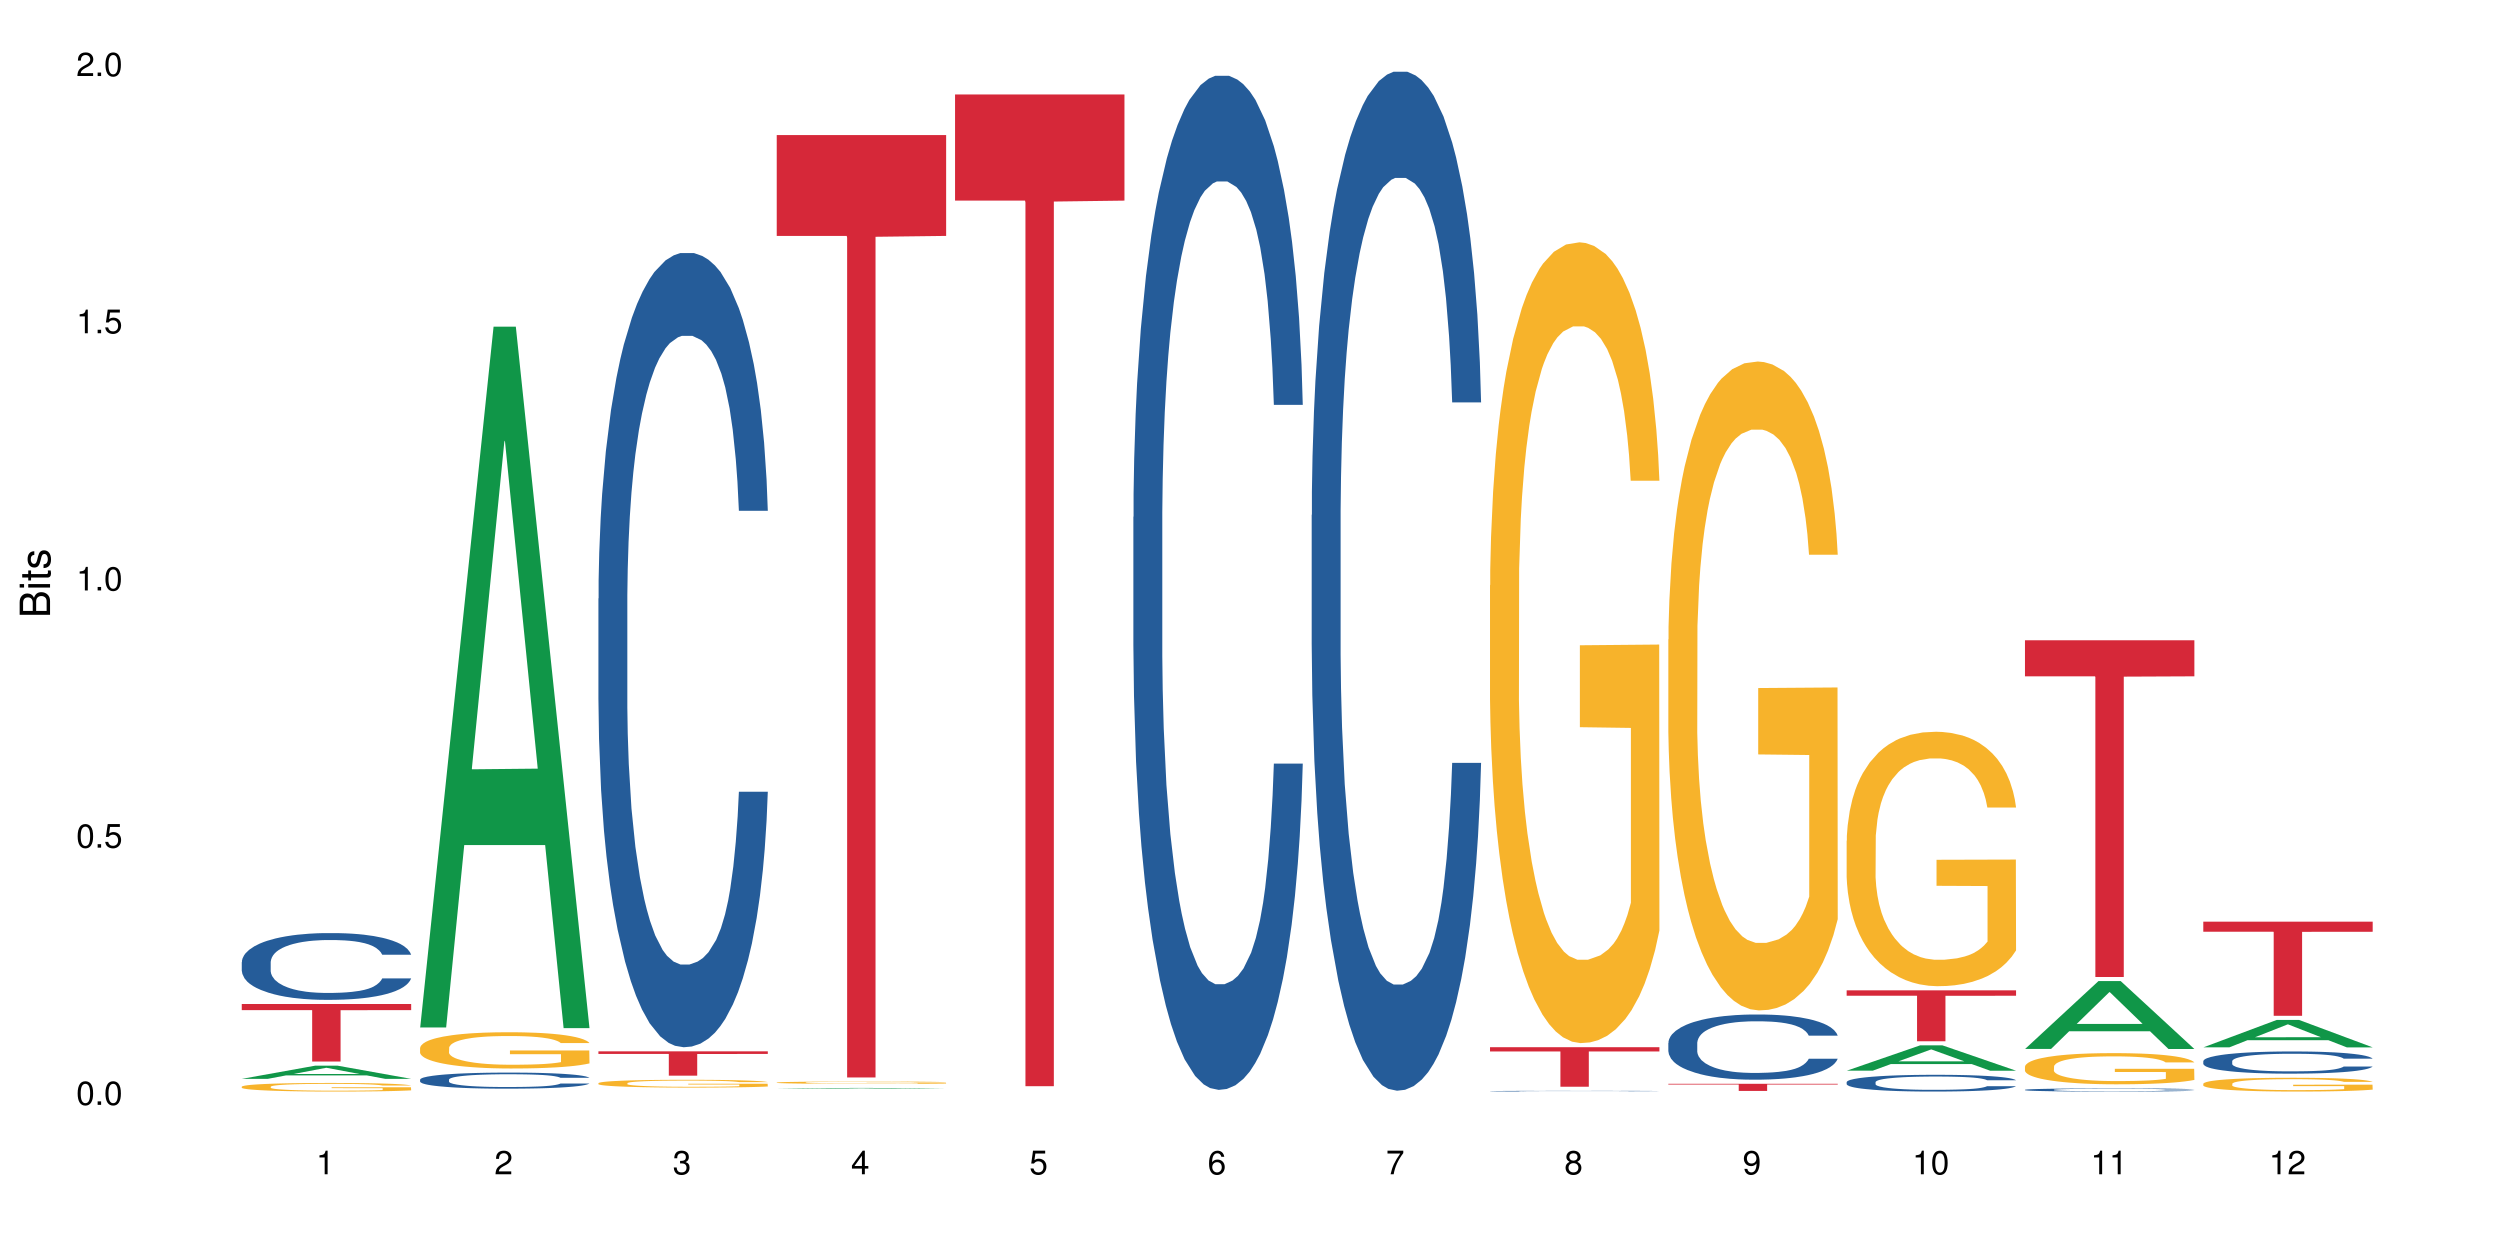 <?xml version="1.0" encoding="UTF-8"?>
<svg xmlns="http://www.w3.org/2000/svg" xmlns:xlink="http://www.w3.org/1999/xlink" width="720pt" height="360pt" viewBox="0 0 720 360" version="1.1">
<defs>
<g>
<symbol overflow="visible" id="glyph0-0">
<path style="stroke:none;" d=""/>
</symbol>
<symbol overflow="visible" id="glyph0-1">
<path style="stroke:none;" d="M 2.641 -6.797 C 2 -6.797 1.422 -6.531 1.078 -6.047 C 0.641 -5.453 0.406 -4.547 0.406 -3.297 C 0.406 -1 1.188 0.219 2.641 0.219 C 4.078 0.219 4.859 -1 4.859 -3.234 C 4.859 -4.562 4.656 -5.438 4.203 -6.047 C 3.844 -6.531 3.281 -6.797 2.641 -6.797 Z M 2.641 -6.047 C 3.547 -6.047 4 -5.125 4 -3.312 C 4 -1.375 3.562 -0.484 2.625 -0.484 C 1.734 -0.484 1.281 -1.422 1.281 -3.281 C 1.281 -5.141 1.734 -6.047 2.641 -6.047 Z M 2.641 -6.047 "/>
</symbol>
<symbol overflow="visible" id="glyph0-2">
<path style="stroke:none;" d="M 1.828 -1 L 0.828 -1 L 0.828 0 L 1.828 0 Z M 1.828 -1 "/>
</symbol>
<symbol overflow="visible" id="glyph0-3">
<path style="stroke:none;" d="M 4.562 -6.797 L 1.062 -6.797 L 0.547 -3.094 L 1.328 -3.094 C 1.719 -3.562 2.047 -3.734 2.578 -3.734 C 3.484 -3.734 4.062 -3.109 4.062 -2.094 C 4.062 -1.125 3.484 -0.531 2.578 -0.531 C 1.828 -0.531 1.375 -0.906 1.188 -1.672 L 0.328 -1.672 C 0.453 -1.109 0.547 -0.844 0.75 -0.594 C 1.125 -0.078 1.828 0.219 2.594 0.219 C 3.969 0.219 4.922 -0.781 4.922 -2.219 C 4.922 -3.562 4.031 -4.484 2.719 -4.484 C 2.25 -4.484 1.859 -4.359 1.469 -4.062 L 1.734 -5.969 L 4.562 -5.969 Z M 4.562 -6.797 "/>
</symbol>
<symbol overflow="visible" id="glyph0-4">
<path style="stroke:none;" d="M 2.484 -4.844 L 2.484 0 L 3.328 0 L 3.328 -6.797 L 2.766 -6.797 C 2.469 -5.75 2.281 -5.609 0.984 -5.453 L 0.984 -4.844 Z M 2.484 -4.844 "/>
</symbol>
<symbol overflow="visible" id="glyph0-5">
<path style="stroke:none;" d="M 4.859 -0.828 L 1.281 -0.828 C 1.359 -1.391 1.672 -1.75 2.5 -2.234 L 3.469 -2.75 C 4.406 -3.266 4.906 -3.969 4.906 -4.812 C 4.906 -5.375 4.672 -5.906 4.266 -6.266 C 3.859 -6.625 3.375 -6.797 2.719 -6.797 C 1.859 -6.797 1.219 -6.5 0.844 -5.922 C 0.609 -5.562 0.5 -5.125 0.484 -4.438 L 1.328 -4.438 C 1.359 -4.906 1.406 -5.188 1.531 -5.406 C 1.75 -5.812 2.188 -6.062 2.703 -6.062 C 3.469 -6.062 4.031 -5.516 4.031 -4.781 C 4.031 -4.25 3.719 -3.797 3.125 -3.438 L 2.234 -2.938 C 0.812 -2.141 0.406 -1.5 0.328 0 L 4.859 0 Z M 4.859 -0.828 "/>
</symbol>
<symbol overflow="visible" id="glyph0-6">
<path style="stroke:none;" d="M 2.125 -3.125 L 2.578 -3.125 C 3.516 -3.125 3.984 -2.703 3.984 -1.891 C 3.984 -1.031 3.469 -0.531 2.578 -0.531 C 1.656 -0.531 1.203 -0.984 1.156 -1.969 L 0.312 -1.969 C 0.344 -1.422 0.438 -1.078 0.609 -0.766 C 0.953 -0.109 1.625 0.219 2.547 0.219 C 3.953 0.219 4.859 -0.609 4.859 -1.906 C 4.859 -2.766 4.516 -3.25 3.703 -3.516 C 4.344 -3.766 4.656 -4.25 4.656 -4.938 C 4.656 -6.109 3.875 -6.797 2.578 -6.797 C 1.203 -6.797 0.484 -6.047 0.453 -4.609 L 1.297 -4.609 C 1.312 -5.016 1.344 -5.25 1.453 -5.453 C 1.641 -5.828 2.062 -6.062 2.594 -6.062 C 3.344 -6.062 3.797 -5.625 3.797 -4.906 C 3.797 -4.422 3.609 -4.141 3.25 -3.984 C 3.016 -3.891 2.719 -3.844 2.125 -3.844 Z M 2.125 -3.125 "/>
</symbol>
<symbol overflow="visible" id="glyph0-7">
<path style="stroke:none;" d="M 3.141 -1.625 L 3.141 0 L 3.984 0 L 3.984 -1.625 L 4.984 -1.625 L 4.984 -2.391 L 3.984 -2.391 L 3.984 -6.797 L 3.359 -6.797 L 0.266 -2.516 L 0.266 -1.625 Z M 3.141 -2.391 L 1 -2.391 L 3.141 -5.359 Z M 3.141 -2.391 "/>
</symbol>
<symbol overflow="visible" id="glyph0-8">
<path style="stroke:none;" d="M 4.781 -5.031 C 4.609 -6.141 3.891 -6.797 2.844 -6.797 C 2.094 -6.797 1.422 -6.438 1.031 -5.828 C 0.609 -5.172 0.406 -4.344 0.406 -3.094 C 0.406 -1.953 0.578 -1.234 0.984 -0.625 C 1.359 -0.078 1.953 0.219 2.703 0.219 C 3.984 0.219 4.922 -0.734 4.922 -2.078 C 4.922 -3.344 4.062 -4.234 2.844 -4.234 C 2.172 -4.234 1.641 -3.969 1.281 -3.469 C 1.281 -5.125 1.828 -6.047 2.797 -6.047 C 3.391 -6.047 3.797 -5.672 3.938 -5.031 Z M 2.734 -3.484 C 3.547 -3.484 4.062 -2.922 4.062 -2 C 4.062 -1.156 3.484 -0.531 2.703 -0.531 C 1.922 -0.531 1.328 -1.188 1.328 -2.047 C 1.328 -2.891 1.906 -3.484 2.734 -3.484 Z M 2.734 -3.484 "/>
</symbol>
<symbol overflow="visible" id="glyph0-9">
<path style="stroke:none;" d="M 4.984 -6.797 L 0.438 -6.797 L 0.438 -5.969 L 4.109 -5.969 C 2.5 -3.656 1.828 -2.234 1.328 0 L 2.219 0 C 2.594 -2.172 3.453 -4.047 4.984 -6.094 Z M 4.984 -6.797 "/>
</symbol>
<symbol overflow="visible" id="glyph0-10">
<path style="stroke:none;" d="M 3.75 -3.578 C 4.453 -4 4.688 -4.344 4.688 -4.984 C 4.688 -6.047 3.844 -6.797 2.641 -6.797 C 1.438 -6.797 0.594 -6.047 0.594 -4.984 C 0.594 -4.359 0.828 -4.016 1.516 -3.578 C 0.734 -3.203 0.359 -2.641 0.359 -1.891 C 0.359 -0.641 1.297 0.219 2.641 0.219 C 3.984 0.219 4.922 -0.641 4.922 -1.875 C 4.922 -2.641 4.531 -3.203 3.75 -3.578 Z M 2.641 -6.047 C 3.359 -6.047 3.812 -5.625 3.812 -4.969 C 3.812 -4.344 3.344 -3.922 2.641 -3.922 C 1.922 -3.922 1.453 -4.344 1.453 -4.984 C 1.453 -5.625 1.922 -6.047 2.641 -6.047 Z M 2.641 -3.203 C 3.484 -3.203 4.062 -2.672 4.062 -1.875 C 4.062 -1.062 3.484 -0.531 2.625 -0.531 C 1.797 -0.531 1.219 -1.078 1.219 -1.875 C 1.219 -2.672 1.797 -3.203 2.641 -3.203 Z M 2.641 -3.203 "/>
</symbol>
<symbol overflow="visible" id="glyph0-11">
<path style="stroke:none;" d="M 0.516 -1.547 C 0.672 -0.438 1.406 0.219 2.438 0.219 C 3.188 0.219 3.859 -0.141 4.266 -0.75 C 4.688 -1.406 4.891 -2.25 4.891 -3.484 C 4.891 -4.625 4.703 -5.359 4.312 -5.953 C 3.938 -6.5 3.344 -6.797 2.594 -6.797 C 1.297 -6.797 0.359 -5.844 0.359 -4.516 C 0.359 -3.25 1.234 -2.344 2.453 -2.344 C 3.094 -2.344 3.562 -2.578 4.016 -3.109 C 4 -1.453 3.469 -0.531 2.5 -0.531 C 1.906 -0.531 1.484 -0.906 1.359 -1.547 Z M 2.578 -6.062 C 3.375 -6.062 3.969 -5.406 3.969 -4.531 C 3.969 -3.688 3.375 -3.094 2.547 -3.094 C 1.734 -3.094 1.234 -3.672 1.234 -4.578 C 1.234 -5.438 1.797 -6.062 2.578 -6.062 Z M 2.578 -6.062 "/>
</symbol>
<symbol overflow="visible" id="glyph1-0">
<path style="stroke:none;" d=""/>
</symbol>
<symbol overflow="visible" id="glyph1-1">
<path style="stroke:none;" d="M 0 -0.953 L 0 -4.891 C 0 -5.719 -0.234 -6.344 -0.734 -6.797 C -1.188 -7.234 -1.812 -7.469 -2.5 -7.469 C -3.547 -7.469 -4.188 -7 -4.625 -5.875 C -4.984 -6.672 -5.641 -7.094 -6.531 -7.094 C -7.156 -7.094 -7.734 -6.859 -8.141 -6.391 C -8.562 -5.938 -8.75 -5.344 -8.75 -4.5 L -8.75 -0.953 Z M -4.984 -2.062 L -7.766 -2.062 L -7.766 -4.219 C -7.766 -4.844 -7.688 -5.203 -7.453 -5.5 C -7.219 -5.812 -6.859 -5.969 -6.375 -5.969 C -5.906 -5.969 -5.531 -5.812 -5.297 -5.5 C -5.062 -5.203 -4.984 -4.844 -4.984 -4.219 Z M -0.984 -2.062 L -4 -2.062 L -4 -4.781 C -4 -5.328 -3.859 -5.688 -3.578 -5.953 C -3.297 -6.219 -2.922 -6.359 -2.484 -6.359 C -2.062 -6.359 -1.688 -6.219 -1.406 -5.953 C -1.109 -5.688 -0.984 -5.328 -0.984 -4.781 Z M -0.984 -2.062 "/>
</symbol>
<symbol overflow="visible" id="glyph1-2">
<path style="stroke:none;" d="M -6.281 -1.797 L -6.281 -0.797 L 0 -0.797 L 0 -1.797 Z M -8.75 -1.797 L -8.75 -0.797 L -7.484 -0.797 L -7.484 -1.797 Z M -8.75 -1.797 "/>
</symbol>
<symbol overflow="visible" id="glyph1-3">
<path style="stroke:none;" d="M -6.281 -3.047 L -6.281 -2.016 L -8.016 -2.016 L -8.016 -1.016 L -6.281 -1.016 L -6.281 -0.172 L -5.469 -0.172 L -5.469 -1.016 L -0.719 -1.016 C -0.078 -1.016 0.281 -1.453 0.281 -2.234 C 0.281 -2.469 0.25 -2.719 0.188 -3.047 L -0.641 -3.047 C -0.609 -2.922 -0.594 -2.766 -0.594 -2.562 C -0.594 -2.141 -0.719 -2.016 -1.156 -2.016 L -5.469 -2.016 L -5.469 -3.047 Z M -6.281 -3.047 "/>
</symbol>
<symbol overflow="visible" id="glyph1-4">
<path style="stroke:none;" d="M -4.531 -5.25 C -5.766 -5.25 -6.469 -4.422 -6.469 -2.969 C -6.469 -1.516 -5.719 -0.562 -4.547 -0.562 C -3.562 -0.562 -3.094 -1.062 -2.734 -2.562 L -2.516 -3.484 C -2.344 -4.188 -2.094 -4.469 -1.625 -4.469 C -1.047 -4.469 -0.641 -3.875 -0.641 -3 C -0.641 -2.453 -0.797 -2 -1.062 -1.75 C -1.25 -1.594 -1.422 -1.531 -1.875 -1.469 L -1.875 -0.406 C -0.422 -0.453 0.281 -1.266 0.281 -2.922 C 0.281 -4.5 -0.5 -5.516 -1.719 -5.516 C -2.656 -5.516 -3.172 -4.984 -3.469 -3.734 L -3.703 -2.766 C -3.891 -1.953 -4.156 -1.609 -4.594 -1.609 C -5.172 -1.609 -5.547 -2.125 -5.547 -2.938 C -5.547 -3.75 -5.203 -4.172 -4.531 -4.203 Z M -4.531 -5.25 "/>
</symbol>
</g>
</defs>
<g id="surface84152">
<rect x="0" y="0" width="720" height="360" style="fill:rgb(100%,100%,100%);fill-opacity:1;stroke:none;"/>
<path style=" stroke:none;fill-rule:nonzero;fill:rgb(6.275%,58.824%,28.235%);fill-opacity:1;" d="M 69.629 310.707 L 69.68 310.703 L 90.793 306.91 L 97.203 306.91 L 118.418 310.711 L 110.965 310.711 L 105.648 309.719 L 82.348 309.719 L 77.137 310.707 L 69.629 310.707 L 84.59 309.309 L 103.512 309.305 L 94.074 307.531 L 93.973 307.527 L 93.867 307.539 L 84.535 309.305 L 84.59 309.309 Z M 69.629 310.707 "/>
<path style=" stroke:none;fill-rule:nonzero;fill:rgb(14.51%,36.078%,60%);fill-opacity:1;" d="M 69.629 277.102 L 69.688 277.082 L 69.688 276.66 L 69.867 275.992 L 70.285 275.148 L 70.699 274.57 L 71.77 273.531 L 73.258 272.531 L 74.805 271.758 L 75.938 271.301 L 76.949 270.949 L 79.27 270.297 L 80.754 269.965 L 82.363 269.664 L 84.324 269.367 L 85.754 269.191 L 88.965 268.91 L 91.348 268.785 L 93.191 268.734 L 97.176 268.734 L 99.559 268.805 L 101.281 268.891 L 103.188 269.031 L 104.793 269.191 L 107.59 269.578 L 110.09 270.07 L 111.219 270.352 L 113.004 270.895 L 114.371 271.422 L 115.324 271.879 L 116.395 272.531 L 117.348 273.32 L 118.062 274.219 L 118.418 274.973 L 110.09 274.973 L 109.672 274.27 L 109.195 273.727 L 108.305 273.004 L 107.41 272.496 L 106.16 271.984 L 105.031 271.652 L 103.484 271.316 L 102.117 271.105 L 100.688 270.949 L 99.32 270.844 L 96.699 270.738 L 93.668 270.738 L 92.535 270.773 L 90.215 270.914 L 88.965 271.035 L 87.18 271.281 L 85.934 271.512 L 84.445 271.863 L 83.434 272.16 L 82.184 272.617 L 81.289 273.023 L 80.281 273.602 L 79.684 274.043 L 79.148 274.535 L 78.672 275.113 L 78.316 275.73 L 78.078 276.379 L 77.961 277.012 L 77.961 279.738 L 78.078 280.371 L 78.375 281.109 L 79.148 282.18 L 80.281 283.113 L 81.59 283.852 L 82.84 284.379 L 83.551 284.625 L 84.504 284.906 L 85.992 285.258 L 88.133 285.609 L 89.383 285.75 L 91.285 285.891 L 93.25 285.961 L 95.867 285.961 L 98.188 285.891 L 99.734 285.801 L 101.344 285.66 L 103.543 285.363 L 104.91 285.082 L 106.102 284.746 L 106.996 284.414 L 107.59 284.133 L 108.48 283.586 L 109.195 282.988 L 109.73 282.375 L 110.09 281.777 L 118.418 281.777 L 118.062 282.48 L 117.523 283.164 L 116.988 283.676 L 116.156 284.289 L 115.203 284.836 L 113.836 285.449 L 112.707 285.855 L 111.219 286.293 L 109.852 286.629 L 108.363 286.926 L 106.16 287.277 L 104.734 287.453 L 103.188 287.613 L 101.344 287.754 L 99.02 287.875 L 96.523 287.945 L 94.203 287.965 L 91.703 287.93 L 89.859 287.859 L 87.418 287.699 L 84.387 287.383 L 82.184 287.051 L 80.457 286.715 L 78.969 286.363 L 77.305 285.891 L 75.164 285.117 L 73.855 284.52 L 72.961 284.027 L 71.949 283.34 L 71.234 282.727 L 70.402 281.742 L 69.809 280.492 L 69.629 279.527 Z M 69.629 277.102 "/>
<path style=" stroke:none;fill-rule:nonzero;fill:rgb(96.863%,70.196%,16.863%);fill-opacity:1;" d="M 69.629 312.953 L 69.688 312.949 L 69.688 312.906 L 69.926 312.805 L 70.523 312.664 L 71.297 312.547 L 72.129 312.457 L 72.664 312.41 L 73.555 312.344 L 74.328 312.293 L 76.293 312.191 L 78.793 312.094 L 80.16 312.055 L 81.707 312.016 L 83.91 311.973 L 84.922 311.957 L 88.016 311.922 L 91.523 311.898 L 95.391 311.891 L 97.176 311.895 L 99.617 311.902 L 102.949 311.926 L 104.852 311.949 L 106.34 311.973 L 107.887 312.004 L 109.789 312.047 L 111.574 312.102 L 113.004 312.156 L 114.43 312.223 L 115.621 312.297 L 116.633 312.375 L 117.523 312.473 L 118.062 312.551 L 118.418 312.629 L 110.148 312.629 L 109.672 312.551 L 109.137 312.488 L 108.242 312.414 L 107.352 312.359 L 106.457 312.316 L 104.793 312.258 L 103.363 312.223 L 101.578 312.191 L 99.855 312.168 L 97.891 312.156 L 96.699 312.152 L 93.547 312.152 L 90.691 312.168 L 89.027 312.188 L 87.836 312.203 L 86.168 312.238 L 85.16 312.266 L 84.562 312.281 L 82.777 312.352 L 81.59 312.418 L 80.934 312.461 L 80.102 312.527 L 79.508 312.59 L 78.852 312.68 L 78.496 312.746 L 78.02 312.902 L 77.961 313.309 L 78.137 313.395 L 78.496 313.488 L 78.969 313.57 L 79.684 313.656 L 80.398 313.723 L 81.648 313.809 L 82.719 313.867 L 83.551 313.906 L 85.16 313.969 L 85.812 313.988 L 87.359 314.027 L 88.965 314.059 L 90.93 314.086 L 92.418 314.102 L 94.797 314.113 L 97.832 314.113 L 101.402 314.098 L 103.664 314.082 L 105.211 314.062 L 106.219 314.047 L 107.469 314.023 L 108.363 314 L 109.195 313.973 L 110.207 313.938 L 110.207 313.395 L 95.512 313.391 L 95.512 313.141 L 118.359 313.137 L 118.418 314.023 L 117.168 314.082 L 115.621 314.141 L 114.133 314.188 L 112.586 314.227 L 110.387 314.27 L 108.602 314.297 L 105.863 314.328 L 103.363 314.348 L 100.746 314.363 L 98.426 314.367 L 95.691 314.371 L 93.25 314.367 L 90.633 314.352 L 88.551 314.336 L 86.645 314.312 L 84.742 314.281 L 82.363 314.234 L 80.816 314.195 L 79.207 314.148 L 77.602 314.094 L 76.176 314.031 L 75.223 313.984 L 74.27 313.93 L 73.258 313.859 L 72.309 313.785 L 71.594 313.715 L 70.938 313.633 L 70.461 313.559 L 69.988 313.457 L 69.75 313.375 L 69.629 313.305 Z M 69.629 312.953 "/>
<path style=" stroke:none;fill-rule:nonzero;fill:rgb(83.922%,15.686%,22.353%);fill-opacity:1;" d="M 69.629 289.145 L 118.418 289.145 L 118.418 290.918 L 98.086 290.934 L 98.086 305.73 L 89.902 305.73 L 89.902 290.949 L 89.785 290.918 L 69.629 290.918 Z M 69.629 289.145 "/>
<path style=" stroke:none;fill-rule:nonzero;fill:rgb(6.275%,58.824%,28.235%);fill-opacity:1;" d="M 120.984 295.914 L 121.039 295.727 L 142.148 94.086 L 148.559 94.086 L 169.773 296.105 L 162.32 296.105 L 157.004 243.371 L 133.703 243.371 L 128.492 295.914 L 120.984 295.914 L 135.945 221.559 L 154.867 221.367 L 145.434 127.09 L 145.328 126.902 L 145.223 127.473 L 135.895 221.367 L 135.945 221.559 Z M 120.984 295.914 "/>
<path style=" stroke:none;fill-rule:nonzero;fill:rgb(14.51%,36.078%,60%);fill-opacity:1;" d="M 120.984 310.922 L 121.047 310.918 L 121.047 310.816 L 121.223 310.656 L 121.641 310.453 L 122.055 310.312 L 123.129 310.062 L 124.613 309.824 L 126.16 309.637 L 127.293 309.527 L 128.305 309.441 L 130.625 309.285 L 132.113 309.203 L 133.719 309.133 L 135.684 309.062 L 137.109 309.02 L 140.324 308.949 L 142.703 308.922 L 144.547 308.91 L 148.535 308.91 L 150.914 308.926 L 152.637 308.945 L 154.543 308.98 L 156.148 309.02 L 158.945 309.113 L 161.445 309.23 L 162.574 309.297 L 164.359 309.43 L 165.727 309.555 L 166.68 309.668 L 167.75 309.824 L 168.703 310.012 L 169.418 310.23 L 169.773 310.41 L 161.445 310.41 L 161.027 310.242 L 160.551 310.109 L 159.66 309.938 L 158.766 309.812 L 157.516 309.691 L 156.387 309.609 L 154.84 309.531 L 153.473 309.48 L 152.043 309.441 L 150.676 309.418 L 148.059 309.391 L 145.023 309.391 L 143.891 309.398 L 141.57 309.434 L 140.324 309.465 L 138.539 309.523 L 137.289 309.578 L 135.801 309.66 L 134.789 309.734 L 133.539 309.844 L 132.648 309.941 L 131.637 310.082 L 131.039 310.188 L 130.504 310.305 L 130.031 310.445 L 129.672 310.594 L 129.434 310.75 L 129.316 310.902 L 129.316 311.559 L 129.434 311.711 L 129.73 311.891 L 130.504 312.148 L 131.637 312.371 L 132.945 312.551 L 134.195 312.676 L 134.906 312.734 L 135.859 312.805 L 137.348 312.887 L 139.488 312.973 L 140.738 313.008 L 142.645 313.039 L 144.605 313.059 L 147.223 313.059 L 149.543 313.039 L 151.09 313.02 L 152.699 312.984 L 154.898 312.914 L 156.27 312.848 L 157.457 312.766 L 158.352 312.684 L 158.945 312.617 L 159.84 312.484 L 160.551 312.344 L 161.086 312.195 L 161.445 312.051 L 169.773 312.051 L 169.418 312.219 L 168.883 312.383 L 168.348 312.508 L 167.512 312.656 L 166.562 312.785 L 165.191 312.934 L 164.062 313.031 L 162.574 313.137 L 161.207 313.219 L 159.719 313.289 L 157.516 313.375 L 156.09 313.418 L 154.543 313.457 L 152.699 313.488 L 150.379 313.52 L 147.879 313.535 L 145.559 313.539 L 143.059 313.531 L 141.215 313.516 L 138.777 313.477 L 135.742 313.402 L 133.539 313.32 L 131.812 313.238 L 130.328 313.156 L 128.66 313.039 L 126.52 312.855 L 125.211 312.711 L 124.316 312.594 L 123.305 312.426 L 122.594 312.277 L 121.758 312.043 L 121.164 311.742 L 120.984 311.508 Z M 120.984 310.922 "/>
<path style=" stroke:none;fill-rule:nonzero;fill:rgb(96.863%,70.196%,16.863%);fill-opacity:1;" d="M 120.984 301.758 L 121.047 301.75 L 121.047 301.559 L 121.281 301.129 L 121.879 300.539 L 122.652 300.051 L 123.484 299.668 L 124.02 299.469 L 124.914 299.184 L 125.688 298.973 L 127.648 298.543 L 130.148 298.145 L 131.516 297.973 L 133.062 297.809 L 135.266 297.629 L 136.277 297.562 L 139.371 297.41 L 142.883 297.312 L 146.75 297.285 L 148.535 297.293 L 150.973 297.332 L 154.305 297.438 L 156.207 297.531 L 157.695 297.629 L 159.242 297.754 L 161.148 297.941 L 162.934 298.172 L 164.359 298.402 L 165.789 298.688 L 166.977 298.992 L 167.988 299.324 L 168.883 299.727 L 169.418 300.059 L 169.773 300.395 L 161.504 300.395 L 161.027 300.059 L 160.492 299.805 L 159.602 299.488 L 158.707 299.258 L 157.816 299.078 L 156.148 298.832 L 154.723 298.676 L 152.938 298.543 L 151.211 298.457 L 149.246 298.402 L 148.059 298.383 L 144.902 298.383 L 142.047 298.449 L 140.383 298.523 L 139.191 298.602 L 137.527 298.746 L 136.516 298.859 L 135.918 298.934 L 134.133 299.23 L 132.945 299.496 L 132.289 299.68 L 131.457 299.965 L 130.863 300.223 L 130.207 300.605 L 129.852 300.891 L 129.375 301.539 L 129.316 303.254 L 129.492 303.617 L 129.852 304.008 L 130.328 304.352 L 131.039 304.715 L 131.754 304.992 L 133.004 305.363 L 134.074 305.613 L 134.906 305.773 L 136.516 306.031 L 137.168 306.117 L 138.715 306.289 L 140.324 306.422 L 142.285 306.535 L 143.773 306.594 L 146.152 306.641 L 149.188 306.641 L 152.758 306.586 L 155.02 306.508 L 156.566 306.434 L 157.578 306.363 L 158.828 306.262 L 159.719 306.164 L 160.551 306.059 L 161.562 305.898 L 161.562 303.617 L 146.867 303.609 L 146.867 302.539 L 169.715 302.531 L 169.773 306.262 L 168.523 306.516 L 166.977 306.766 L 165.492 306.957 L 163.941 307.117 L 161.742 307.301 L 159.957 307.414 L 157.219 307.547 L 154.723 307.633 L 152.102 307.691 L 149.781 307.719 L 147.047 307.73 L 144.605 307.711 L 141.988 307.652 L 139.906 307.578 L 138.004 307.48 L 136.098 307.355 L 133.719 307.156 L 132.172 306.996 L 130.566 306.793 L 128.957 306.555 L 127.531 306.297 L 126.578 306.098 L 125.625 305.867 L 124.613 305.582 L 123.664 305.258 L 122.949 304.961 L 122.293 304.629 L 121.82 304.312 L 121.344 303.887 L 121.105 303.543 L 120.984 303.246 Z M 120.984 301.758 "/>
<path style=" stroke:none;fill-rule:nonzero;fill:rgb(14.51%,36.078%,60%);fill-opacity:1;" d="M 172.344 172.406 L 172.402 172.199 L 172.402 167.18 L 172.578 159.234 L 172.996 149.199 L 173.414 142.301 L 174.484 129.969 L 175.973 118.051 L 177.52 108.852 L 178.648 103.414 L 179.66 99.234 L 181.98 91.5 L 183.469 87.527 L 185.074 83.973 L 187.039 80.418 L 188.465 78.328 L 191.68 74.984 L 194.059 73.52 L 195.902 72.891 L 199.891 72.891 L 202.27 73.727 L 203.996 74.773 L 205.898 76.445 L 207.504 78.328 L 210.301 82.926 L 212.801 88.781 L 213.93 92.125 L 215.715 98.605 L 217.086 104.879 L 218.035 110.316 L 219.109 118.051 L 220.059 127.457 L 220.773 138.121 L 221.129 147.109 L 212.801 147.109 L 212.383 138.746 L 211.906 132.266 L 211.016 123.695 L 210.125 117.633 L 208.875 111.57 L 207.742 107.598 L 206.195 103.625 L 204.828 101.117 L 203.398 99.234 L 202.031 97.98 L 199.414 96.727 L 196.379 96.727 L 195.25 97.145 L 192.93 98.816 L 191.68 100.281 L 189.895 103.207 L 188.645 105.926 L 187.156 110.105 L 186.145 113.66 L 184.895 119.094 L 184.004 123.902 L 182.992 130.805 L 182.398 136.031 L 181.863 141.883 L 181.387 148.781 L 181.027 156.102 L 180.789 163.836 L 180.672 171.363 L 180.672 203.766 L 180.789 211.293 L 181.09 220.074 L 181.863 232.828 L 182.992 243.906 L 184.301 252.688 L 185.551 258.961 L 186.266 261.887 L 187.215 265.23 L 188.703 269.414 L 190.848 273.594 L 192.094 275.266 L 194 276.941 L 195.961 277.777 L 198.582 277.777 L 200.902 276.941 L 202.449 275.895 L 204.055 274.223 L 206.258 270.668 L 207.625 267.324 L 208.812 263.352 L 209.707 259.379 L 210.301 256.031 L 211.195 249.551 L 211.906 242.445 L 212.445 235.125 L 212.801 228.02 L 221.129 228.02 L 220.773 236.383 L 220.238 244.535 L 219.703 250.598 L 218.871 257.914 L 217.918 264.395 L 216.551 271.715 L 215.418 276.52 L 213.93 281.746 L 212.562 285.719 L 211.074 289.273 L 208.875 293.457 L 207.445 295.547 L 205.898 297.43 L 204.055 299.102 L 201.734 300.562 L 199.234 301.398 L 196.914 301.609 L 194.414 301.191 L 192.57 300.355 L 190.133 298.473 L 187.098 294.711 L 184.895 290.738 L 183.172 286.766 L 181.684 282.586 L 180.016 276.941 L 177.875 267.742 L 176.566 260.633 L 175.672 254.777 L 174.664 246.625 L 173.949 239.309 L 173.117 227.602 L 172.52 212.758 L 172.344 201.258 Z M 172.344 172.406 "/>
<path style=" stroke:none;fill-rule:nonzero;fill:rgb(96.863%,70.196%,16.863%);fill-opacity:1;" d="M 172.344 311.941 L 172.402 311.941 L 172.402 311.898 L 172.641 311.805 L 173.234 311.68 L 174.008 311.574 L 174.84 311.492 L 175.375 311.449 L 176.27 311.387 L 177.043 311.344 L 179.004 311.25 L 181.504 311.164 L 182.875 311.125 L 184.422 311.094 L 186.621 311.055 L 187.633 311.039 L 190.727 311.004 L 194.238 310.984 L 198.105 310.98 L 199.891 310.98 L 202.328 310.988 L 205.66 311.012 L 207.566 311.031 L 209.051 311.055 L 210.598 311.078 L 212.504 311.121 L 214.289 311.172 L 215.715 311.219 L 217.145 311.281 L 218.336 311.348 L 219.344 311.418 L 220.238 311.504 L 220.773 311.578 L 221.129 311.648 L 212.859 311.648 L 212.383 311.578 L 211.848 311.52 L 210.957 311.453 L 210.062 311.402 L 209.172 311.363 L 207.504 311.312 L 206.078 311.277 L 204.293 311.25 L 202.566 311.23 L 200.605 311.219 L 199.414 311.215 L 196.262 311.215 L 193.402 311.23 L 191.738 311.246 L 190.547 311.262 L 188.883 311.293 L 187.871 311.316 L 187.277 311.336 L 185.492 311.398 L 184.301 311.457 L 183.648 311.496 L 182.812 311.555 L 182.219 311.613 L 181.562 311.695 L 181.207 311.754 L 180.73 311.895 L 180.672 312.266 L 180.852 312.344 L 181.207 312.426 L 181.684 312.5 L 182.398 312.578 L 183.109 312.637 L 184.359 312.719 L 185.43 312.773 L 186.266 312.809 L 187.871 312.863 L 188.527 312.879 L 190.074 312.918 L 191.68 312.945 L 193.641 312.973 L 195.129 312.984 L 197.508 312.992 L 200.543 312.992 L 204.113 312.98 L 206.375 312.965 L 207.922 312.949 L 208.934 312.934 L 210.184 312.91 L 211.074 312.891 L 211.906 312.867 L 212.918 312.832 L 212.918 312.344 L 198.223 312.34 L 198.223 312.109 L 221.07 312.109 L 221.129 312.91 L 219.883 312.969 L 218.336 313.02 L 216.848 313.062 L 215.301 313.098 L 213.098 313.137 L 211.312 313.16 L 208.578 313.188 L 206.078 313.207 L 203.461 313.219 L 201.141 313.227 L 198.402 313.227 L 195.961 313.223 L 193.344 313.211 L 191.262 313.195 L 189.359 313.176 L 187.453 313.148 L 185.074 313.105 L 183.527 313.07 L 181.922 313.027 L 180.316 312.977 L 178.887 312.918 L 177.934 312.875 L 176.984 312.828 L 175.973 312.766 L 175.02 312.695 L 174.305 312.633 L 173.652 312.559 L 173.176 312.492 L 172.699 312.398 L 172.461 312.328 L 172.344 312.262 Z M 172.344 311.941 "/>
<path style=" stroke:none;fill-rule:nonzero;fill:rgb(83.922%,15.686%,22.353%);fill-opacity:1;" d="M 172.344 302.789 L 221.129 302.789 L 221.129 303.539 L 200.797 303.547 L 200.797 309.801 L 192.617 309.801 L 192.617 303.551 L 192.496 303.539 L 172.344 303.539 Z M 172.344 302.789 "/>
<path style=" stroke:none;fill-rule:nonzero;fill:rgb(6.275%,58.824%,28.235%);fill-opacity:1;" d="M 223.699 313.629 L 223.75 313.629 L 244.859 313.332 L 251.273 313.332 L 272.488 313.633 L 265.031 313.633 L 259.715 313.551 L 236.418 313.551 L 231.203 313.629 L 223.699 313.629 L 238.656 313.52 L 257.578 313.52 L 248.145 313.379 L 247.938 313.379 L 238.605 313.52 L 238.656 313.52 Z M 223.699 313.629 "/>
<path style=" stroke:none;fill-rule:nonzero;fill:rgb(96.863%,70.196%,16.863%);fill-opacity:1;" d="M 223.699 311.77 L 223.758 311.77 L 223.758 311.754 L 223.996 311.727 L 224.59 311.691 L 225.363 311.66 L 226.195 311.633 L 226.734 311.621 L 227.625 311.602 L 228.398 311.59 L 230.363 311.562 L 232.859 311.535 L 234.23 311.527 L 235.777 311.516 L 237.977 311.504 L 238.988 311.5 L 242.082 311.488 L 245.594 311.484 L 249.461 311.48 L 251.246 311.48 L 253.684 311.484 L 257.016 311.492 L 258.922 311.496 L 260.41 311.504 L 261.957 311.512 L 263.859 311.523 L 265.645 311.539 L 267.074 311.555 L 268.5 311.57 L 269.691 311.59 L 270.703 311.613 L 271.594 311.637 L 272.129 311.66 L 272.488 311.68 L 264.215 311.68 L 263.742 311.66 L 263.203 311.645 L 262.312 311.621 L 261.422 311.609 L 260.527 311.598 L 258.863 311.582 L 257.434 311.57 L 255.648 311.562 L 253.922 311.559 L 251.961 311.555 L 250.77 311.551 L 247.617 311.551 L 244.762 311.555 L 243.094 311.562 L 241.906 311.566 L 240.238 311.574 L 239.227 311.582 L 238.633 311.586 L 236.848 311.605 L 235.656 311.625 L 235.004 311.637 L 234.168 311.652 L 233.574 311.672 L 232.922 311.695 L 232.562 311.711 L 232.086 311.754 L 232.027 311.863 L 232.207 311.887 L 232.562 311.914 L 233.039 311.934 L 233.754 311.957 L 234.469 311.977 L 235.719 312 L 236.789 312.016 L 237.621 312.027 L 239.227 312.043 L 239.883 312.047 L 241.43 312.059 L 243.035 312.066 L 245 312.074 L 246.484 312.078 L 248.867 312.082 L 251.898 312.082 L 255.469 312.078 L 257.73 312.074 L 259.277 312.066 L 260.289 312.062 L 261.539 312.059 L 262.43 312.051 L 263.266 312.043 L 264.277 312.035 L 264.277 311.887 L 249.578 311.887 L 249.578 311.82 L 272.426 311.816 L 272.488 312.059 L 271.238 312.074 L 269.691 312.09 L 268.203 312.102 L 266.656 312.113 L 264.453 312.125 L 262.668 312.133 L 259.934 312.141 L 257.434 312.145 L 254.816 312.148 L 252.496 312.152 L 249.758 312.152 L 247.32 312.148 L 244.699 312.148 L 242.617 312.141 L 240.715 312.137 L 238.812 312.129 L 236.43 312.113 L 234.883 312.105 L 233.277 312.09 L 231.672 312.078 L 230.242 312.059 L 229.293 312.047 L 228.34 312.031 L 227.328 312.016 L 226.375 311.992 L 225.66 311.973 L 225.008 311.953 L 224.531 311.934 L 224.055 311.906 L 223.816 311.883 L 223.699 311.863 Z M 223.699 311.77 "/>
<path style=" stroke:none;fill-rule:nonzero;fill:rgb(83.922%,15.686%,22.353%);fill-opacity:1;" d="M 223.699 38.891 L 272.488 38.891 L 272.488 67.941 L 252.152 68.195 L 252.152 310.301 L 243.973 310.301 L 243.973 68.453 L 243.855 67.941 L 223.699 67.941 Z M 223.699 38.891 "/>
<path style=" stroke:none;fill-rule:nonzero;fill:rgb(83.922%,15.686%,22.353%);fill-opacity:1;" d="M 275.055 27.207 L 323.844 27.207 L 323.844 57.777 L 303.508 58.047 L 303.508 312.816 L 295.328 312.816 L 295.328 58.316 L 295.211 57.777 L 275.055 57.777 Z M 275.055 27.207 "/>
<path style=" stroke:none;fill-rule:nonzero;fill:rgb(14.51%,36.078%,60%);fill-opacity:1;" d="M 326.41 148.906 L 326.469 148.641 L 326.469 142.234 L 326.648 132.09 L 327.066 119.273 L 327.48 110.465 L 328.555 94.715 L 330.039 79.496 L 331.586 67.75 L 332.719 60.809 L 333.73 55.469 L 336.051 45.594 L 337.535 40.52 L 339.145 35.98 L 341.105 31.441 L 342.535 28.773 L 345.746 24.504 L 348.129 22.633 L 349.973 21.832 L 353.957 21.832 L 356.34 22.902 L 358.062 24.234 L 359.969 26.371 L 361.574 28.773 L 364.371 34.648 L 366.871 42.121 L 368 46.395 L 369.785 54.668 L 371.152 62.68 L 372.105 69.621 L 373.176 79.496 L 374.129 91.512 L 374.844 105.125 L 375.199 116.605 L 366.871 116.605 L 366.453 105.926 L 365.977 97.652 L 365.086 86.703 L 364.191 78.965 L 362.941 71.223 L 361.812 66.148 L 360.266 61.078 L 358.898 57.871 L 357.469 55.469 L 356.102 53.867 L 353.484 52.266 L 350.449 52.266 L 349.316 52.801 L 346.996 54.938 L 345.746 56.805 L 343.961 60.543 L 342.715 64.012 L 341.227 69.352 L 340.215 73.891 L 338.965 80.832 L 338.074 86.973 L 337.062 95.781 L 336.465 102.457 L 335.93 109.93 L 335.453 118.742 L 335.098 128.086 L 334.859 137.961 L 334.742 147.574 L 334.742 188.953 L 334.859 198.562 L 335.156 209.777 L 335.93 226.062 L 337.062 240.211 L 338.371 251.422 L 339.621 259.43 L 340.332 263.168 L 341.285 267.441 L 342.773 272.781 L 344.914 278.117 L 346.164 280.254 L 348.066 282.391 L 350.031 283.457 L 352.648 283.457 L 354.969 282.391 L 356.516 281.055 L 358.125 278.918 L 360.324 274.383 L 361.691 270.109 L 362.883 265.039 L 363.777 259.965 L 364.371 255.695 L 365.262 247.418 L 365.977 238.34 L 366.512 228.996 L 366.871 219.922 L 375.199 219.922 L 374.844 230.598 L 374.309 241.012 L 373.77 248.754 L 372.938 258.098 L 371.988 266.371 L 370.617 275.715 L 369.488 281.855 L 368 288.531 L 366.633 293.602 L 365.145 298.141 L 362.941 303.48 L 361.516 306.148 L 359.969 308.555 L 358.125 310.688 L 355.805 312.559 L 353.305 313.625 L 350.984 313.891 L 348.484 313.359 L 346.641 312.289 L 344.199 309.887 L 341.168 305.082 L 338.965 300.012 L 337.238 294.938 L 335.754 289.598 L 334.086 282.391 L 331.945 270.645 L 330.637 261.566 L 329.742 254.094 L 328.73 243.68 L 328.016 234.336 L 327.184 219.387 L 326.59 200.434 L 326.41 185.75 Z M 326.41 148.906 "/>
<path style=" stroke:none;fill-rule:nonzero;fill:rgb(14.51%,36.078%,60%);fill-opacity:1;" d="M 377.766 148.352 L 377.828 148.082 L 377.828 141.645 L 378.004 131.449 L 378.422 118.574 L 378.84 109.723 L 379.91 93.895 L 381.395 78.605 L 382.945 66.801 L 384.074 59.828 L 385.086 54.461 L 387.406 44.539 L 388.895 39.441 L 390.5 34.879 L 392.465 30.32 L 393.891 27.637 L 397.105 23.344 L 399.484 21.469 L 401.328 20.664 L 405.316 20.664 L 407.695 21.734 L 409.422 23.078 L 411.324 25.223 L 412.93 27.637 L 415.727 33.539 L 418.227 41.051 L 419.355 45.344 L 421.141 53.656 L 422.508 61.707 L 423.461 68.68 L 424.531 78.605 L 425.484 90.676 L 426.199 104.359 L 426.555 115.891 L 418.227 115.891 L 417.809 105.164 L 417.332 96.848 L 416.441 85.848 L 415.547 78.07 L 414.301 70.289 L 413.168 65.191 L 411.621 60.098 L 410.254 56.875 L 408.824 54.461 L 407.457 52.852 L 404.84 51.242 L 401.805 51.242 L 400.676 51.781 L 398.352 53.926 L 397.105 55.805 L 395.32 59.559 L 394.07 63.047 L 392.582 68.41 L 391.57 72.973 L 390.32 79.945 L 389.43 86.117 L 388.418 94.969 L 387.824 101.676 L 387.285 109.188 L 386.812 118.039 L 386.453 127.426 L 386.215 137.352 L 386.098 147.008 L 386.098 188.59 L 386.215 198.246 L 386.512 209.512 L 387.285 225.875 L 388.418 240.094 L 389.727 251.359 L 390.977 259.406 L 391.691 263.164 L 392.641 267.453 L 394.129 272.82 L 396.27 278.184 L 397.52 280.332 L 399.426 282.477 L 401.387 283.551 L 404.004 283.551 L 406.328 282.477 L 407.875 281.137 L 409.48 278.988 L 411.68 274.43 L 413.051 270.137 L 414.238 265.039 L 415.133 259.945 L 415.727 255.652 L 416.621 247.336 L 417.332 238.215 L 417.867 228.828 L 418.227 219.707 L 426.555 219.707 L 426.199 230.438 L 425.664 240.898 L 425.129 248.676 L 424.293 258.066 L 423.344 266.383 L 421.973 275.77 L 420.844 281.941 L 419.355 288.645 L 417.988 293.742 L 416.5 298.305 L 414.301 303.668 L 412.871 306.352 L 411.324 308.766 L 409.48 310.91 L 407.16 312.789 L 404.66 313.863 L 402.34 314.129 L 399.84 313.594 L 397.996 312.52 L 395.559 310.105 L 392.523 305.277 L 390.32 300.18 L 388.598 295.086 L 387.109 289.719 L 385.441 282.477 L 383.301 270.672 L 381.992 261.555 L 381.098 254.043 L 380.086 243.582 L 379.375 234.191 L 378.539 219.168 L 377.945 200.125 L 377.766 185.371 Z M 377.766 148.352 "/>
<path style=" stroke:none;fill-rule:nonzero;fill:rgb(14.51%,36.078%,60%);fill-opacity:1;" d="M 429.125 314.25 L 429.184 314.25 L 429.184 314.242 L 429.363 314.238 L 429.777 314.227 L 430.195 314.219 L 431.266 314.207 L 432.754 314.199 L 434.301 314.188 L 435.43 314.184 L 436.441 314.18 L 438.762 314.172 L 440.25 314.168 L 441.855 314.164 L 443.82 314.164 L 445.246 314.16 L 448.461 314.156 L 460.777 314.156 L 462.68 314.16 L 464.285 314.16 L 467.082 314.164 L 469.582 314.172 L 470.711 314.172 L 472.496 314.18 L 473.867 314.184 L 474.816 314.191 L 475.891 314.199 L 476.84 314.207 L 477.555 314.215 L 477.91 314.227 L 469.582 314.227 L 469.164 314.219 L 468.691 314.211 L 467.797 314.203 L 466.906 314.199 L 465.656 314.191 L 464.523 314.188 L 462.977 314.184 L 461.609 314.184 L 460.18 314.18 L 458.812 314.18 L 456.195 314.176 L 453.16 314.176 L 452.031 314.18 L 448.461 314.18 L 446.676 314.184 L 445.426 314.188 L 443.938 314.191 L 442.926 314.195 L 441.676 314.199 L 440.785 314.203 L 439.773 314.211 L 439.18 314.215 L 438.645 314.219 L 438.168 314.227 L 437.809 314.234 L 437.57 314.242 L 437.453 314.246 L 437.453 314.277 L 437.57 314.285 L 437.871 314.293 L 438.645 314.305 L 439.773 314.316 L 441.082 314.324 L 442.332 314.332 L 443.047 314.332 L 443.996 314.336 L 445.484 314.34 L 447.629 314.344 L 448.875 314.348 L 459.23 314.348 L 460.836 314.344 L 463.039 314.34 L 464.406 314.34 L 465.598 314.336 L 466.488 314.332 L 467.082 314.328 L 467.977 314.32 L 468.691 314.316 L 469.227 314.309 L 469.582 314.301 L 477.91 314.301 L 477.555 314.309 L 476.484 314.324 L 475.652 314.328 L 474.699 314.336 L 473.332 314.344 L 472.199 314.348 L 470.711 314.352 L 469.344 314.355 L 467.855 314.359 L 465.656 314.363 L 464.227 314.363 L 462.68 314.367 L 460.836 314.367 L 458.516 314.371 L 449.352 314.371 L 446.914 314.367 L 443.879 314.363 L 441.676 314.359 L 439.953 314.355 L 438.465 314.352 L 436.797 314.348 L 434.656 314.34 L 433.348 314.332 L 432.457 314.328 L 431.445 314.32 L 430.73 314.312 L 429.898 314.301 L 429.301 314.285 L 429.125 314.277 Z M 429.125 314.25 "/>
<path style=" stroke:none;fill-rule:nonzero;fill:rgb(96.863%,70.196%,16.863%);fill-opacity:1;" d="M 429.125 168.566 L 429.184 168.355 L 429.184 164.145 L 429.422 154.664 L 430.016 141.605 L 430.789 130.863 L 431.621 122.438 L 432.156 118.016 L 433.051 111.695 L 433.824 107.062 L 435.789 97.586 L 438.285 88.738 L 439.656 84.945 L 441.203 81.367 L 443.402 77.363 L 444.414 75.891 L 447.508 72.52 L 451.02 70.414 L 454.887 69.781 L 456.672 69.992 L 459.109 70.836 L 462.441 73.152 L 464.348 75.258 L 465.832 77.363 L 467.379 80.102 L 469.285 84.316 L 471.07 89.371 L 472.496 94.426 L 473.926 100.746 L 475.117 107.484 L 476.125 114.855 L 477.02 123.703 L 477.555 131.074 L 477.91 138.445 L 469.641 138.445 L 469.164 131.074 L 468.629 125.387 L 467.738 118.438 L 466.844 113.383 L 465.953 109.379 L 464.285 103.902 L 462.859 100.535 L 461.074 97.586 L 459.348 95.688 L 457.387 94.426 L 456.195 94.004 L 453.043 94.004 L 450.188 95.48 L 448.52 97.164 L 447.328 98.848 L 445.664 102.008 L 444.652 104.535 L 444.059 106.219 L 442.273 112.75 L 441.082 118.648 L 440.43 122.648 L 439.594 128.969 L 439 134.656 L 438.344 143.082 L 437.988 149.398 L 437.512 163.723 L 437.453 201.637 L 437.633 209.641 L 437.988 218.273 L 438.465 225.855 L 439.18 233.859 L 439.891 239.969 L 441.141 248.184 L 442.215 253.66 L 443.047 257.242 L 444.652 262.93 L 445.309 264.824 L 446.855 268.613 L 448.461 271.562 L 450.422 274.09 L 451.91 275.355 L 454.293 276.406 L 457.324 276.406 L 460.895 275.145 L 463.156 273.461 L 464.703 271.773 L 465.715 270.301 L 466.965 267.984 L 467.855 265.875 L 468.691 263.559 L 469.699 259.98 L 469.699 209.641 L 455.004 209.43 L 455.004 185.84 L 477.852 185.629 L 477.91 267.984 L 476.664 273.672 L 475.117 279.145 L 473.629 283.359 L 472.082 286.941 L 469.879 290.941 L 468.094 293.469 L 465.359 296.418 L 462.859 298.312 L 460.242 299.578 L 457.922 300.211 L 455.184 300.418 L 452.746 300 L 450.125 298.734 L 448.043 297.051 L 446.141 294.945 L 444.234 292.207 L 441.855 287.781 L 440.309 284.203 L 438.703 279.777 L 437.098 274.512 L 435.668 268.824 L 434.715 264.402 L 433.766 259.348 L 432.754 253.027 L 431.801 245.867 L 431.086 239.336 L 430.434 231.965 L 429.957 225.016 L 429.48 215.535 L 429.242 207.953 L 429.125 201.426 Z M 429.125 168.566 "/>
<path style=" stroke:none;fill-rule:nonzero;fill:rgb(83.922%,15.686%,22.353%);fill-opacity:1;" d="M 429.125 301.598 L 477.91 301.598 L 477.91 302.816 L 457.578 302.828 L 457.578 312.977 L 449.398 312.977 L 449.398 302.84 L 449.277 302.816 L 429.125 302.816 Z M 429.125 301.598 "/>
<path style=" stroke:none;fill-rule:nonzero;fill:rgb(14.51%,36.078%,60%);fill-opacity:1;" d="M 480.48 300.352 L 480.539 300.332 L 480.539 299.922 L 480.719 299.27 L 481.133 298.445 L 481.551 297.879 L 482.621 296.867 L 484.109 295.891 L 485.656 295.133 L 486.785 294.688 L 487.797 294.344 L 490.117 293.711 L 491.605 293.387 L 493.211 293.094 L 495.176 292.801 L 496.605 292.629 L 499.816 292.355 L 502.195 292.234 L 504.039 292.184 L 508.027 292.184 L 510.406 292.254 L 512.133 292.34 L 514.035 292.477 L 515.645 292.629 L 518.441 293.008 L 520.938 293.488 L 522.07 293.762 L 523.855 294.293 L 525.223 294.809 L 526.176 295.254 L 527.246 295.891 L 528.195 296.66 L 528.91 297.535 L 529.27 298.273 L 520.938 298.273 L 520.523 297.586 L 520.047 297.055 L 519.152 296.352 L 518.262 295.855 L 517.012 295.359 L 515.883 295.031 L 514.336 294.707 L 512.965 294.5 L 511.539 294.344 L 510.168 294.242 L 507.551 294.141 L 504.516 294.141 L 503.387 294.176 L 501.066 294.312 L 499.816 294.43 L 498.031 294.672 L 496.781 294.895 L 495.293 295.238 L 494.285 295.531 L 493.035 295.977 L 492.141 296.371 L 491.129 296.938 L 490.535 297.363 L 490 297.844 L 489.523 298.41 L 489.168 299.012 L 488.93 299.645 L 488.809 300.266 L 488.809 302.922 L 488.93 303.539 L 489.227 304.262 L 490 305.309 L 491.129 306.215 L 492.438 306.938 L 493.688 307.453 L 494.402 307.691 L 495.355 307.965 L 496.84 308.309 L 498.984 308.652 L 500.234 308.789 L 502.137 308.926 L 504.102 308.996 L 506.719 308.996 L 509.039 308.926 L 510.586 308.84 L 512.191 308.703 L 514.395 308.414 L 515.762 308.137 L 516.953 307.812 L 517.844 307.484 L 518.441 307.211 L 519.332 306.68 L 520.047 306.098 L 520.582 305.496 L 520.938 304.914 L 529.27 304.914 L 528.91 305.598 L 528.375 306.27 L 527.84 306.766 L 527.008 307.367 L 526.055 307.898 L 524.688 308.5 L 523.555 308.895 L 522.07 309.32 L 520.699 309.648 L 519.215 309.938 L 517.012 310.281 L 515.582 310.453 L 514.035 310.609 L 512.191 310.746 L 509.871 310.867 L 507.371 310.934 L 505.051 310.953 L 502.555 310.918 L 500.711 310.848 L 498.27 310.695 L 495.234 310.387 L 493.035 310.059 L 491.309 309.734 L 489.82 309.391 L 488.156 308.926 L 486.012 308.172 L 484.703 307.59 L 483.812 307.109 L 482.801 306.441 L 482.086 305.84 L 481.254 304.879 L 480.656 303.66 L 480.48 302.719 Z M 480.48 300.352 "/>
<path style=" stroke:none;fill-rule:nonzero;fill:rgb(96.863%,70.196%,16.863%);fill-opacity:1;" d="M 480.48 184.164 L 480.539 183.992 L 480.539 180.578 L 480.777 172.898 L 481.371 162.316 L 482.145 153.613 L 482.98 146.785 L 483.516 143.199 L 484.406 138.082 L 485.18 134.324 L 487.145 126.645 L 489.641 119.477 L 491.012 116.406 L 492.559 113.504 L 494.758 110.262 L 495.77 109.066 L 498.863 106.336 L 502.375 104.629 L 506.242 104.117 L 508.027 104.285 L 510.465 104.969 L 513.797 106.848 L 515.703 108.555 L 517.191 110.262 L 518.738 112.48 L 520.641 115.895 L 522.426 119.988 L 523.855 124.086 L 525.281 129.207 L 526.473 134.668 L 527.484 140.641 L 528.375 147.809 L 528.91 153.781 L 529.27 159.758 L 520.996 159.758 L 520.523 153.781 L 519.988 149.176 L 519.094 143.543 L 518.203 139.445 L 517.309 136.203 L 515.645 131.766 L 514.215 129.035 L 512.43 126.645 L 510.703 125.109 L 508.742 124.086 L 507.551 123.742 L 504.398 123.742 L 501.543 124.938 L 499.875 126.305 L 498.688 127.668 L 497.02 130.23 L 496.008 132.277 L 495.414 133.645 L 493.629 138.934 L 492.438 143.711 L 491.785 146.957 L 490.953 152.074 L 490.355 156.684 L 489.703 163.512 L 489.344 168.633 L 488.867 180.238 L 488.809 210.957 L 488.988 217.445 L 489.344 224.441 L 489.82 230.586 L 490.535 237.07 L 491.25 242.02 L 492.5 248.676 L 493.57 253.113 L 494.402 256.016 L 496.008 260.625 L 496.664 262.16 L 498.211 265.234 L 499.816 267.621 L 501.781 269.672 L 503.266 270.695 L 505.648 271.547 L 508.684 271.547 L 512.25 270.523 L 514.512 269.16 L 516.059 267.793 L 517.07 266.598 L 518.32 264.723 L 519.215 263.016 L 520.047 261.137 L 521.059 258.234 L 521.059 217.445 L 506.363 217.273 L 506.363 198.156 L 529.207 197.988 L 529.27 264.723 L 528.02 269.328 L 526.473 273.766 L 524.984 277.18 L 523.438 280.082 L 521.234 283.324 L 519.449 285.371 L 516.715 287.762 L 514.215 289.297 L 511.598 290.32 L 509.277 290.832 L 506.539 291.004 L 504.102 290.664 L 501.484 289.641 L 499.398 288.273 L 497.496 286.566 L 495.594 284.348 L 493.211 280.766 L 491.664 277.863 L 490.059 274.277 L 488.453 270.012 L 487.023 265.402 L 486.074 261.82 L 485.121 257.723 L 484.109 252.602 L 483.156 246.801 L 482.441 241.508 L 481.789 235.535 L 481.312 229.902 L 480.836 222.223 L 480.598 216.078 L 480.48 210.789 Z M 480.48 184.164 "/>
<path style=" stroke:none;fill-rule:nonzero;fill:rgb(83.922%,15.686%,22.353%);fill-opacity:1;" d="M 480.48 312.129 L 529.27 312.129 L 529.27 312.352 L 508.934 312.352 L 508.934 314.18 L 500.754 314.18 L 500.754 312.355 L 500.637 312.352 L 480.48 312.352 Z M 480.48 312.129 "/>
<path style=" stroke:none;fill-rule:nonzero;fill:rgb(6.275%,58.824%,28.235%);fill-opacity:1;" d="M 531.836 308.359 L 531.887 308.352 L 553 301.059 L 559.41 301.059 L 580.625 308.367 L 573.172 308.367 L 567.855 306.457 L 544.555 306.457 L 539.344 308.359 L 531.836 308.359 L 546.797 305.668 L 565.719 305.664 L 556.281 302.254 L 556.18 302.246 L 556.074 302.266 L 546.742 305.664 L 546.797 305.668 Z M 531.836 308.359 "/>
<path style=" stroke:none;fill-rule:nonzero;fill:rgb(14.51%,36.078%,60%);fill-opacity:1;" d="M 531.836 311.645 L 531.895 311.641 L 531.895 311.535 L 532.074 311.367 L 532.492 311.156 L 532.906 311.008 L 533.977 310.75 L 535.465 310.496 L 537.012 310.305 L 538.145 310.188 L 539.152 310.102 L 541.477 309.938 L 542.961 309.855 L 544.57 309.777 L 546.531 309.703 L 547.961 309.66 L 551.172 309.59 L 553.555 309.559 L 555.398 309.547 L 559.383 309.547 L 561.762 309.562 L 563.488 309.586 L 565.395 309.621 L 567 309.66 L 569.797 309.758 L 572.293 309.879 L 573.426 309.949 L 575.211 310.086 L 576.578 310.219 L 577.531 310.336 L 578.602 310.496 L 579.555 310.695 L 580.266 310.922 L 580.625 311.109 L 572.293 311.109 L 571.879 310.934 L 571.402 310.797 L 570.508 310.617 L 569.617 310.488 L 568.367 310.359 L 567.238 310.277 L 565.691 310.195 L 564.32 310.141 L 562.895 310.102 L 561.527 310.074 L 558.906 310.047 L 555.875 310.047 L 554.742 310.059 L 552.422 310.094 L 551.172 310.125 L 549.387 310.184 L 548.137 310.242 L 546.652 310.332 L 545.641 310.406 L 544.391 310.52 L 543.496 310.621 L 542.484 310.766 L 541.891 310.879 L 541.355 311 L 540.879 311.145 L 540.523 311.301 L 540.285 311.465 L 540.164 311.621 L 540.164 312.305 L 540.285 312.465 L 540.582 312.652 L 541.355 312.918 L 542.484 313.152 L 543.797 313.34 L 545.043 313.473 L 545.758 313.531 L 546.711 313.602 L 548.199 313.691 L 550.34 313.781 L 551.59 313.816 L 553.492 313.852 L 555.457 313.867 L 558.074 313.867 L 560.395 313.852 L 561.941 313.828 L 563.547 313.793 L 565.75 313.719 L 567.117 313.648 L 568.309 313.562 L 569.199 313.48 L 569.797 313.41 L 570.688 313.273 L 571.402 313.121 L 571.938 312.969 L 572.293 312.816 L 580.625 312.816 L 580.266 312.996 L 579.73 313.168 L 579.195 313.293 L 578.363 313.449 L 577.41 313.586 L 576.043 313.738 L 574.914 313.84 L 573.426 313.953 L 572.059 314.035 L 570.57 314.109 L 568.367 314.199 L 566.941 314.242 L 565.395 314.281 L 563.547 314.316 L 561.227 314.348 L 558.73 314.367 L 556.41 314.371 L 553.91 314.363 L 552.066 314.344 L 549.625 314.305 L 546.59 314.227 L 544.391 314.141 L 542.664 314.059 L 541.176 313.969 L 539.512 313.852 L 537.371 313.656 L 536.059 313.508 L 535.168 313.383 L 534.156 313.211 L 533.441 313.055 L 532.609 312.809 L 532.016 312.496 L 531.836 312.254 Z M 531.836 311.645 "/>
<path style=" stroke:none;fill-rule:nonzero;fill:rgb(96.863%,70.196%,16.863%);fill-opacity:1;" d="M 531.836 242.133 L 531.895 242.062 L 531.895 240.727 L 532.133 237.715 L 532.727 233.566 L 533.5 230.152 L 534.336 227.477 L 534.871 226.07 L 535.762 224.062 L 536.535 222.59 L 538.5 219.578 L 541 216.766 L 542.367 215.562 L 543.914 214.426 L 546.117 213.152 L 547.129 212.684 L 550.223 211.613 L 553.73 210.945 L 557.598 210.742 L 559.383 210.812 L 561.824 211.078 L 565.156 211.812 L 567.059 212.484 L 568.547 213.152 L 570.094 214.023 L 571.996 215.363 L 573.781 216.969 L 575.211 218.574 L 576.637 220.582 L 577.828 222.723 L 578.84 225.066 L 579.73 227.875 L 580.266 230.219 L 580.625 232.562 L 572.355 232.562 L 571.879 230.219 L 571.344 228.41 L 570.449 226.203 L 569.559 224.598 L 568.664 223.324 L 567 221.586 L 565.57 220.516 L 563.785 219.578 L 562.062 218.977 L 560.098 218.574 L 558.906 218.441 L 555.754 218.441 L 552.898 218.91 L 551.23 219.445 L 550.043 219.98 L 548.375 220.984 L 547.363 221.785 L 546.77 222.32 L 544.984 224.395 L 543.797 226.27 L 543.141 227.543 L 542.309 229.551 L 541.711 231.355 L 541.059 234.035 L 540.703 236.039 L 540.227 240.594 L 540.164 252.637 L 540.344 255.18 L 540.703 257.926 L 541.176 260.336 L 541.891 262.879 L 542.605 264.82 L 543.855 267.43 L 544.926 269.168 L 545.758 270.305 L 547.363 272.113 L 548.02 272.715 L 549.566 273.922 L 551.172 274.855 L 553.137 275.66 L 554.625 276.062 L 557.004 276.395 L 560.039 276.395 L 563.609 275.996 L 565.867 275.461 L 567.414 274.926 L 568.426 274.457 L 569.676 273.719 L 570.57 273.051 L 571.402 272.312 L 572.414 271.176 L 572.414 255.18 L 557.719 255.113 L 557.719 247.617 L 580.566 247.551 L 580.625 273.719 L 579.375 275.527 L 577.828 277.266 L 576.34 278.605 L 574.793 279.742 L 572.594 281.016 L 570.809 281.816 L 568.07 282.754 L 565.57 283.355 L 562.953 283.758 L 560.633 283.957 L 557.895 284.027 L 555.457 283.891 L 552.84 283.488 L 550.758 282.953 L 548.852 282.285 L 546.949 281.414 L 544.57 280.012 L 543.023 278.871 L 541.414 277.469 L 539.809 275.793 L 538.379 273.988 L 537.43 272.582 L 536.477 270.977 L 535.465 268.969 L 534.512 266.691 L 533.801 264.617 L 533.145 262.273 L 532.668 260.066 L 532.191 257.055 L 531.953 254.645 L 531.836 252.57 Z M 531.836 242.133 "/>
<path style=" stroke:none;fill-rule:nonzero;fill:rgb(83.922%,15.686%,22.353%);fill-opacity:1;" d="M 531.836 285.207 L 580.625 285.207 L 580.625 286.777 L 560.289 286.789 L 560.289 299.879 L 552.109 299.879 L 552.109 286.805 L 551.992 286.777 L 531.836 286.777 Z M 531.836 285.207 "/>
<path style=" stroke:none;fill-rule:nonzero;fill:rgb(6.275%,58.824%,28.235%);fill-opacity:1;" d="M 583.191 302.102 L 583.246 302.082 L 604.355 282.555 L 610.766 282.555 L 631.98 302.117 L 624.527 302.117 L 619.211 297.012 L 595.91 297.012 L 590.699 302.102 L 583.191 302.102 L 598.152 294.898 L 617.074 294.883 L 607.637 285.75 L 607.535 285.734 L 607.43 285.789 L 598.102 294.883 L 598.152 294.898 Z M 583.191 302.102 "/>
<path style=" stroke:none;fill-rule:nonzero;fill:rgb(14.51%,36.078%,60%);fill-opacity:1;" d="M 583.191 313.855 L 583.25 313.855 L 583.25 313.836 L 583.43 313.805 L 583.848 313.766 L 584.262 313.738 L 585.336 313.688 L 586.82 313.641 L 588.367 313.605 L 589.5 313.582 L 590.512 313.566 L 592.832 313.535 L 594.32 313.52 L 595.926 313.508 L 597.887 313.492 L 599.316 313.484 L 602.527 313.469 L 604.91 313.465 L 606.754 313.461 L 610.738 313.461 L 613.121 313.465 L 614.844 313.469 L 616.75 313.477 L 618.355 313.484 L 621.152 313.5 L 623.652 313.523 L 624.781 313.539 L 626.566 313.562 L 627.934 313.59 L 628.887 313.609 L 629.957 313.641 L 630.91 313.68 L 631.625 313.723 L 631.98 313.758 L 623.652 313.758 L 623.234 313.723 L 622.758 313.699 L 621.867 313.664 L 620.973 313.641 L 619.723 313.617 L 618.594 313.602 L 617.047 313.582 L 615.68 313.574 L 614.25 313.566 L 612.883 313.562 L 610.266 313.555 L 607.23 313.555 L 606.098 313.559 L 603.777 313.566 L 602.527 313.57 L 600.746 313.582 L 599.496 313.594 L 598.008 313.609 L 596.996 313.625 L 595.746 313.645 L 594.855 313.664 L 593.844 313.691 L 593.246 313.711 L 592.711 313.734 L 592.234 313.762 L 591.879 313.793 L 591.641 313.824 L 591.523 313.852 L 591.523 313.98 L 591.641 314.012 L 591.938 314.047 L 592.711 314.098 L 593.844 314.141 L 595.152 314.176 L 596.402 314.203 L 597.113 314.211 L 598.066 314.227 L 599.555 314.242 L 601.695 314.258 L 602.945 314.266 L 604.848 314.273 L 606.812 314.277 L 609.43 314.277 L 611.75 314.273 L 613.297 314.27 L 614.906 314.262 L 617.105 314.246 L 618.477 314.234 L 619.664 314.219 L 620.559 314.203 L 621.152 314.191 L 622.043 314.164 L 622.758 314.137 L 623.293 314.105 L 623.652 314.078 L 631.98 314.078 L 631.625 314.113 L 631.09 314.145 L 630.555 314.168 L 629.719 314.195 L 628.77 314.223 L 627.398 314.25 L 626.27 314.27 L 624.781 314.293 L 623.414 314.309 L 621.926 314.32 L 619.723 314.34 L 618.297 314.348 L 616.75 314.355 L 614.906 314.359 L 612.586 314.367 L 610.086 314.371 L 607.766 314.371 L 605.266 314.367 L 603.422 314.367 L 600.98 314.359 L 597.949 314.344 L 595.746 314.328 L 594.02 314.312 L 592.535 314.297 L 590.867 314.273 L 588.727 314.234 L 587.418 314.207 L 586.523 314.184 L 585.512 314.152 L 584.797 314.125 L 583.965 314.078 L 583.371 314.02 L 583.191 313.973 Z M 583.191 313.855 "/>
<path style=" stroke:none;fill-rule:nonzero;fill:rgb(96.863%,70.196%,16.863%);fill-opacity:1;" d="M 583.191 307.145 L 583.25 307.137 L 583.25 306.973 L 583.488 306.605 L 584.086 306.098 L 584.859 305.68 L 585.691 305.352 L 586.227 305.176 L 587.117 304.93 L 587.895 304.75 L 589.855 304.383 L 592.355 304.035 L 593.723 303.891 L 595.27 303.75 L 597.473 303.594 L 598.484 303.535 L 601.578 303.406 L 605.086 303.324 L 608.953 303.297 L 610.738 303.309 L 613.18 303.34 L 616.512 303.43 L 618.414 303.512 L 619.902 303.594 L 621.449 303.699 L 623.352 303.863 L 625.137 304.062 L 626.566 304.258 L 627.996 304.504 L 629.184 304.766 L 630.195 305.055 L 631.09 305.398 L 631.625 305.688 L 631.98 305.973 L 623.711 305.973 L 623.234 305.688 L 622.699 305.465 L 621.805 305.195 L 620.914 304.996 L 620.023 304.84 L 618.355 304.629 L 616.926 304.496 L 615.145 304.383 L 613.418 304.309 L 611.453 304.258 L 610.266 304.242 L 607.109 304.242 L 604.254 304.301 L 602.59 304.363 L 601.398 304.43 L 599.734 304.555 L 598.723 304.652 L 598.125 304.719 L 596.34 304.973 L 595.152 305.203 L 594.496 305.359 L 593.664 305.605 L 593.07 305.824 L 592.414 306.152 L 592.059 306.398 L 591.582 306.957 L 591.523 308.434 L 591.699 308.746 L 592.059 309.082 L 592.535 309.379 L 593.246 309.691 L 593.961 309.926 L 595.211 310.246 L 596.281 310.461 L 597.113 310.602 L 598.723 310.82 L 599.375 310.895 L 600.922 311.043 L 602.527 311.16 L 604.492 311.258 L 605.98 311.305 L 608.359 311.348 L 611.395 311.348 L 614.965 311.297 L 617.227 311.23 L 618.773 311.168 L 619.785 311.109 L 621.031 311.02 L 621.926 310.938 L 622.758 310.848 L 623.77 310.707 L 623.77 308.746 L 609.074 308.738 L 609.074 307.82 L 631.922 307.812 L 631.98 311.02 L 630.73 311.242 L 629.184 311.453 L 627.695 311.617 L 626.148 311.758 L 623.949 311.914 L 622.164 312.012 L 619.426 312.125 L 616.926 312.199 L 614.309 312.25 L 611.988 312.273 L 609.254 312.281 L 606.812 312.266 L 604.195 312.215 L 602.113 312.152 L 600.207 312.07 L 598.305 311.961 L 595.926 311.789 L 594.379 311.652 L 592.77 311.477 L 591.164 311.273 L 589.738 311.051 L 588.785 310.879 L 587.832 310.684 L 586.82 310.438 L 585.871 310.156 L 585.156 309.902 L 584.5 309.617 L 584.023 309.344 L 583.551 308.977 L 583.312 308.68 L 583.191 308.426 Z M 583.191 307.145 "/>
<path style=" stroke:none;fill-rule:nonzero;fill:rgb(83.922%,15.686%,22.353%);fill-opacity:1;" d="M 583.191 184.402 L 631.98 184.402 L 631.98 194.781 L 611.648 194.875 L 611.648 281.375 L 603.465 281.375 L 603.465 194.965 L 603.348 194.781 L 583.191 194.781 Z M 583.191 184.402 "/>
<path style=" stroke:none;fill-rule:nonzero;fill:rgb(6.275%,58.824%,28.235%);fill-opacity:1;" d="M 634.547 301.637 L 634.602 301.629 L 655.711 293.738 L 662.121 293.738 L 683.336 301.645 L 675.883 301.645 L 670.566 299.578 L 647.266 299.578 L 642.055 301.637 L 634.547 301.637 L 649.508 298.727 L 668.43 298.719 L 658.996 295.031 L 658.891 295.023 L 658.785 295.047 L 649.457 298.719 L 649.508 298.727 Z M 634.547 301.637 "/>
<path style=" stroke:none;fill-rule:nonzero;fill:rgb(14.51%,36.078%,60%);fill-opacity:1;" d="M 634.547 305.602 L 634.609 305.598 L 634.609 305.457 L 634.785 305.234 L 635.203 304.953 L 635.621 304.762 L 636.691 304.418 L 638.18 304.086 L 639.727 303.828 L 640.855 303.676 L 641.867 303.559 L 644.188 303.344 L 645.676 303.23 L 647.281 303.133 L 649.246 303.031 L 650.672 302.977 L 653.887 302.883 L 656.266 302.84 L 658.109 302.824 L 662.098 302.824 L 664.477 302.848 L 666.203 302.875 L 668.105 302.922 L 669.711 302.977 L 672.508 303.102 L 675.008 303.266 L 676.137 303.359 L 677.922 303.543 L 679.293 303.715 L 680.242 303.867 L 681.312 304.086 L 682.266 304.348 L 682.98 304.645 L 683.336 304.898 L 675.008 304.898 L 674.59 304.664 L 674.113 304.48 L 673.223 304.242 L 672.328 304.074 L 671.082 303.902 L 669.949 303.793 L 668.402 303.68 L 667.035 303.613 L 665.605 303.559 L 664.238 303.523 L 661.621 303.488 L 658.586 303.488 L 657.457 303.5 L 655.137 303.547 L 653.887 303.59 L 652.102 303.668 L 650.852 303.746 L 649.363 303.863 L 648.352 303.961 L 647.102 304.113 L 646.211 304.25 L 645.199 304.441 L 644.605 304.586 L 644.066 304.75 L 643.594 304.941 L 643.234 305.148 L 642.996 305.363 L 642.879 305.574 L 642.879 306.48 L 642.996 306.691 L 643.293 306.934 L 644.066 307.293 L 645.199 307.602 L 646.508 307.848 L 647.758 308.023 L 648.473 308.105 L 649.422 308.195 L 650.91 308.312 L 653.051 308.43 L 654.301 308.477 L 656.207 308.523 L 658.168 308.547 L 660.789 308.547 L 663.109 308.523 L 664.656 308.496 L 666.262 308.449 L 668.461 308.348 L 669.832 308.254 L 671.02 308.145 L 671.914 308.035 L 672.508 307.941 L 673.402 307.758 L 674.113 307.559 L 674.648 307.355 L 675.008 307.156 L 683.336 307.156 L 682.98 307.391 L 682.445 307.617 L 681.91 307.789 L 681.074 307.992 L 680.125 308.172 L 678.754 308.379 L 677.625 308.512 L 676.137 308.66 L 674.77 308.77 L 673.281 308.867 L 671.082 308.984 L 669.652 309.043 L 668.105 309.098 L 666.262 309.145 L 663.941 309.184 L 661.441 309.207 L 659.121 309.215 L 656.621 309.203 L 654.777 309.18 L 652.34 309.125 L 649.305 309.02 L 647.102 308.91 L 645.379 308.797 L 643.891 308.684 L 642.223 308.523 L 640.082 308.266 L 638.773 308.07 L 637.879 307.906 L 636.867 307.676 L 636.156 307.473 L 635.32 307.145 L 634.727 306.73 L 634.547 306.41 Z M 634.547 305.602 "/>
<path style=" stroke:none;fill-rule:nonzero;fill:rgb(96.863%,70.196%,16.863%);fill-opacity:1;" d="M 634.547 312.098 L 634.609 312.094 L 634.609 312.02 L 634.848 311.855 L 635.441 311.633 L 636.215 311.445 L 637.047 311.301 L 637.582 311.227 L 638.477 311.117 L 639.25 311.035 L 641.211 310.871 L 643.711 310.719 L 645.078 310.656 L 646.625 310.594 L 648.828 310.523 L 649.84 310.5 L 652.934 310.441 L 656.445 310.402 L 660.312 310.395 L 662.098 310.398 L 664.535 310.41 L 667.867 310.449 L 669.77 310.488 L 671.258 310.523 L 672.805 310.57 L 674.711 310.645 L 676.496 310.73 L 677.922 310.816 L 679.352 310.926 L 680.539 311.043 L 681.551 311.172 L 682.445 311.324 L 682.98 311.449 L 683.336 311.578 L 675.066 311.578 L 674.59 311.449 L 674.055 311.352 L 673.164 311.23 L 672.27 311.145 L 671.379 311.074 L 669.711 310.98 L 668.285 310.922 L 666.5 310.871 L 664.773 310.84 L 662.809 310.816 L 661.621 310.812 L 658.469 310.812 L 655.609 310.836 L 653.945 310.867 L 652.754 310.895 L 651.09 310.949 L 650.078 310.992 L 649.484 311.02 L 647.699 311.133 L 646.508 311.234 L 645.852 311.305 L 645.02 311.414 L 644.426 311.512 L 643.77 311.656 L 643.414 311.766 L 642.938 312.012 L 642.879 312.668 L 643.059 312.805 L 643.414 312.953 L 643.891 313.086 L 644.605 313.223 L 645.316 313.328 L 646.566 313.469 L 647.637 313.562 L 648.473 313.625 L 650.078 313.723 L 650.73 313.758 L 652.277 313.82 L 653.887 313.871 L 655.848 313.918 L 657.336 313.938 L 659.715 313.957 L 662.75 313.957 L 666.32 313.934 L 668.582 313.906 L 670.129 313.875 L 671.141 313.852 L 672.391 313.812 L 673.281 313.773 L 674.113 313.734 L 675.125 313.672 L 675.125 312.805 L 660.43 312.801 L 660.43 312.395 L 683.277 312.391 L 683.336 313.812 L 682.086 313.91 L 680.539 314.004 L 679.055 314.078 L 677.508 314.137 L 675.305 314.207 L 673.52 314.25 L 670.781 314.301 L 668.285 314.336 L 665.668 314.355 L 663.344 314.367 L 660.609 314.371 L 658.168 314.363 L 655.551 314.34 L 653.469 314.312 L 651.566 314.277 L 649.66 314.23 L 647.281 314.152 L 645.734 314.09 L 644.129 314.016 L 642.52 313.926 L 641.094 313.824 L 640.141 313.75 L 639.188 313.664 L 638.18 313.555 L 637.227 313.43 L 636.512 313.316 L 635.859 313.191 L 635.383 313.07 L 634.906 312.906 L 634.668 312.777 L 634.547 312.664 Z M 634.547 312.098 "/>
<path style=" stroke:none;fill-rule:nonzero;fill:rgb(83.922%,15.686%,22.353%);fill-opacity:1;" d="M 634.547 265.445 L 683.336 265.445 L 683.336 268.348 L 663.004 268.371 L 663.004 292.559 L 654.824 292.559 L 654.824 268.398 L 654.703 268.348 L 634.547 268.348 Z M 634.547 265.445 "/>
<g style="fill:rgb(0%,0%,0%);fill-opacity:1;">
  <use xlink:href="#glyph0-1" x="21.957" y="318.198"/>
  <use xlink:href="#glyph0-2" x="27.291" y="318.198"/>
  <use xlink:href="#glyph0-1" x="29.958" y="318.198"/>
</g>
<g style="fill:rgb(0%,0%,0%);fill-opacity:1;">
  <use xlink:href="#glyph0-1" x="21.957" y="244.124"/>
  <use xlink:href="#glyph0-2" x="27.291" y="244.124"/>
  <use xlink:href="#glyph0-3" x="29.958" y="244.124"/>
</g>
<g style="fill:rgb(0%,0%,0%);fill-opacity:1;">
  <use xlink:href="#glyph0-4" x="21.957" y="170.046"/>
  <use xlink:href="#glyph0-2" x="27.291" y="170.046"/>
  <use xlink:href="#glyph0-1" x="29.958" y="170.046"/>
</g>
<g style="fill:rgb(0%,0%,0%);fill-opacity:1;">
  <use xlink:href="#glyph0-4" x="21.957" y="95.972"/>
  <use xlink:href="#glyph0-2" x="27.291" y="95.972"/>
  <use xlink:href="#glyph0-3" x="29.958" y="95.972"/>
</g>
<g style="fill:rgb(0%,0%,0%);fill-opacity:1;">
  <use xlink:href="#glyph0-5" x="21.957" y="21.897"/>
  <use xlink:href="#glyph0-2" x="27.291" y="21.897"/>
  <use xlink:href="#glyph0-1" x="29.958" y="21.897"/>
</g>
<g style="fill:rgb(0%,0%,0%);fill-opacity:1;">
  <use xlink:href="#glyph0-4" x="91.023" y="338.19"/>
</g>
<g style="fill:rgb(0%,0%,0%);fill-opacity:1;">
  <use xlink:href="#glyph0-5" x="142.379" y="338.19"/>
</g>
<g style="fill:rgb(0%,0%,0%);fill-opacity:1;">
  <use xlink:href="#glyph0-6" x="193.734" y="338.19"/>
</g>
<g style="fill:rgb(0%,0%,0%);fill-opacity:1;">
  <use xlink:href="#glyph0-7" x="245.094" y="338.19"/>
</g>
<g style="fill:rgb(0%,0%,0%);fill-opacity:1;">
  <use xlink:href="#glyph0-3" x="296.449" y="338.19"/>
</g>
<g style="fill:rgb(0%,0%,0%);fill-opacity:1;">
  <use xlink:href="#glyph0-8" x="347.805" y="338.19"/>
</g>
<g style="fill:rgb(0%,0%,0%);fill-opacity:1;">
  <use xlink:href="#glyph0-9" x="399.16" y="338.19"/>
</g>
<g style="fill:rgb(0%,0%,0%);fill-opacity:1;">
  <use xlink:href="#glyph0-10" x="450.52" y="338.19"/>
</g>
<g style="fill:rgb(0%,0%,0%);fill-opacity:1;">
  <use xlink:href="#glyph0-11" x="501.875" y="338.19"/>
</g>
<g style="fill:rgb(0%,0%,0%);fill-opacity:1;">
  <use xlink:href="#glyph0-4" x="550.73" y="338.19"/>
  <use xlink:href="#glyph0-1" x="556.064" y="338.19"/>
</g>
<g style="fill:rgb(0%,0%,0%);fill-opacity:1;">
  <use xlink:href="#glyph0-4" x="602.086" y="338.19"/>
  <use xlink:href="#glyph0-4" x="607.42" y="338.19"/>
</g>
<g style="fill:rgb(0%,0%,0%);fill-opacity:1;">
  <use xlink:href="#glyph0-4" x="653.441" y="338.19"/>
  <use xlink:href="#glyph0-5" x="658.775" y="338.19"/>
</g>
<g style="fill:rgb(0%,0%,0%);fill-opacity:1;">
  <use xlink:href="#glyph1-1" x="14.412" y="178.016"/>
  <use xlink:href="#glyph1-2" x="14.412" y="170.012"/>
  <use xlink:href="#glyph1-3" x="14.412" y="167.348"/>
  <use xlink:href="#glyph1-4" x="14.412" y="164.012"/>
</g>
</g>
</svg>
